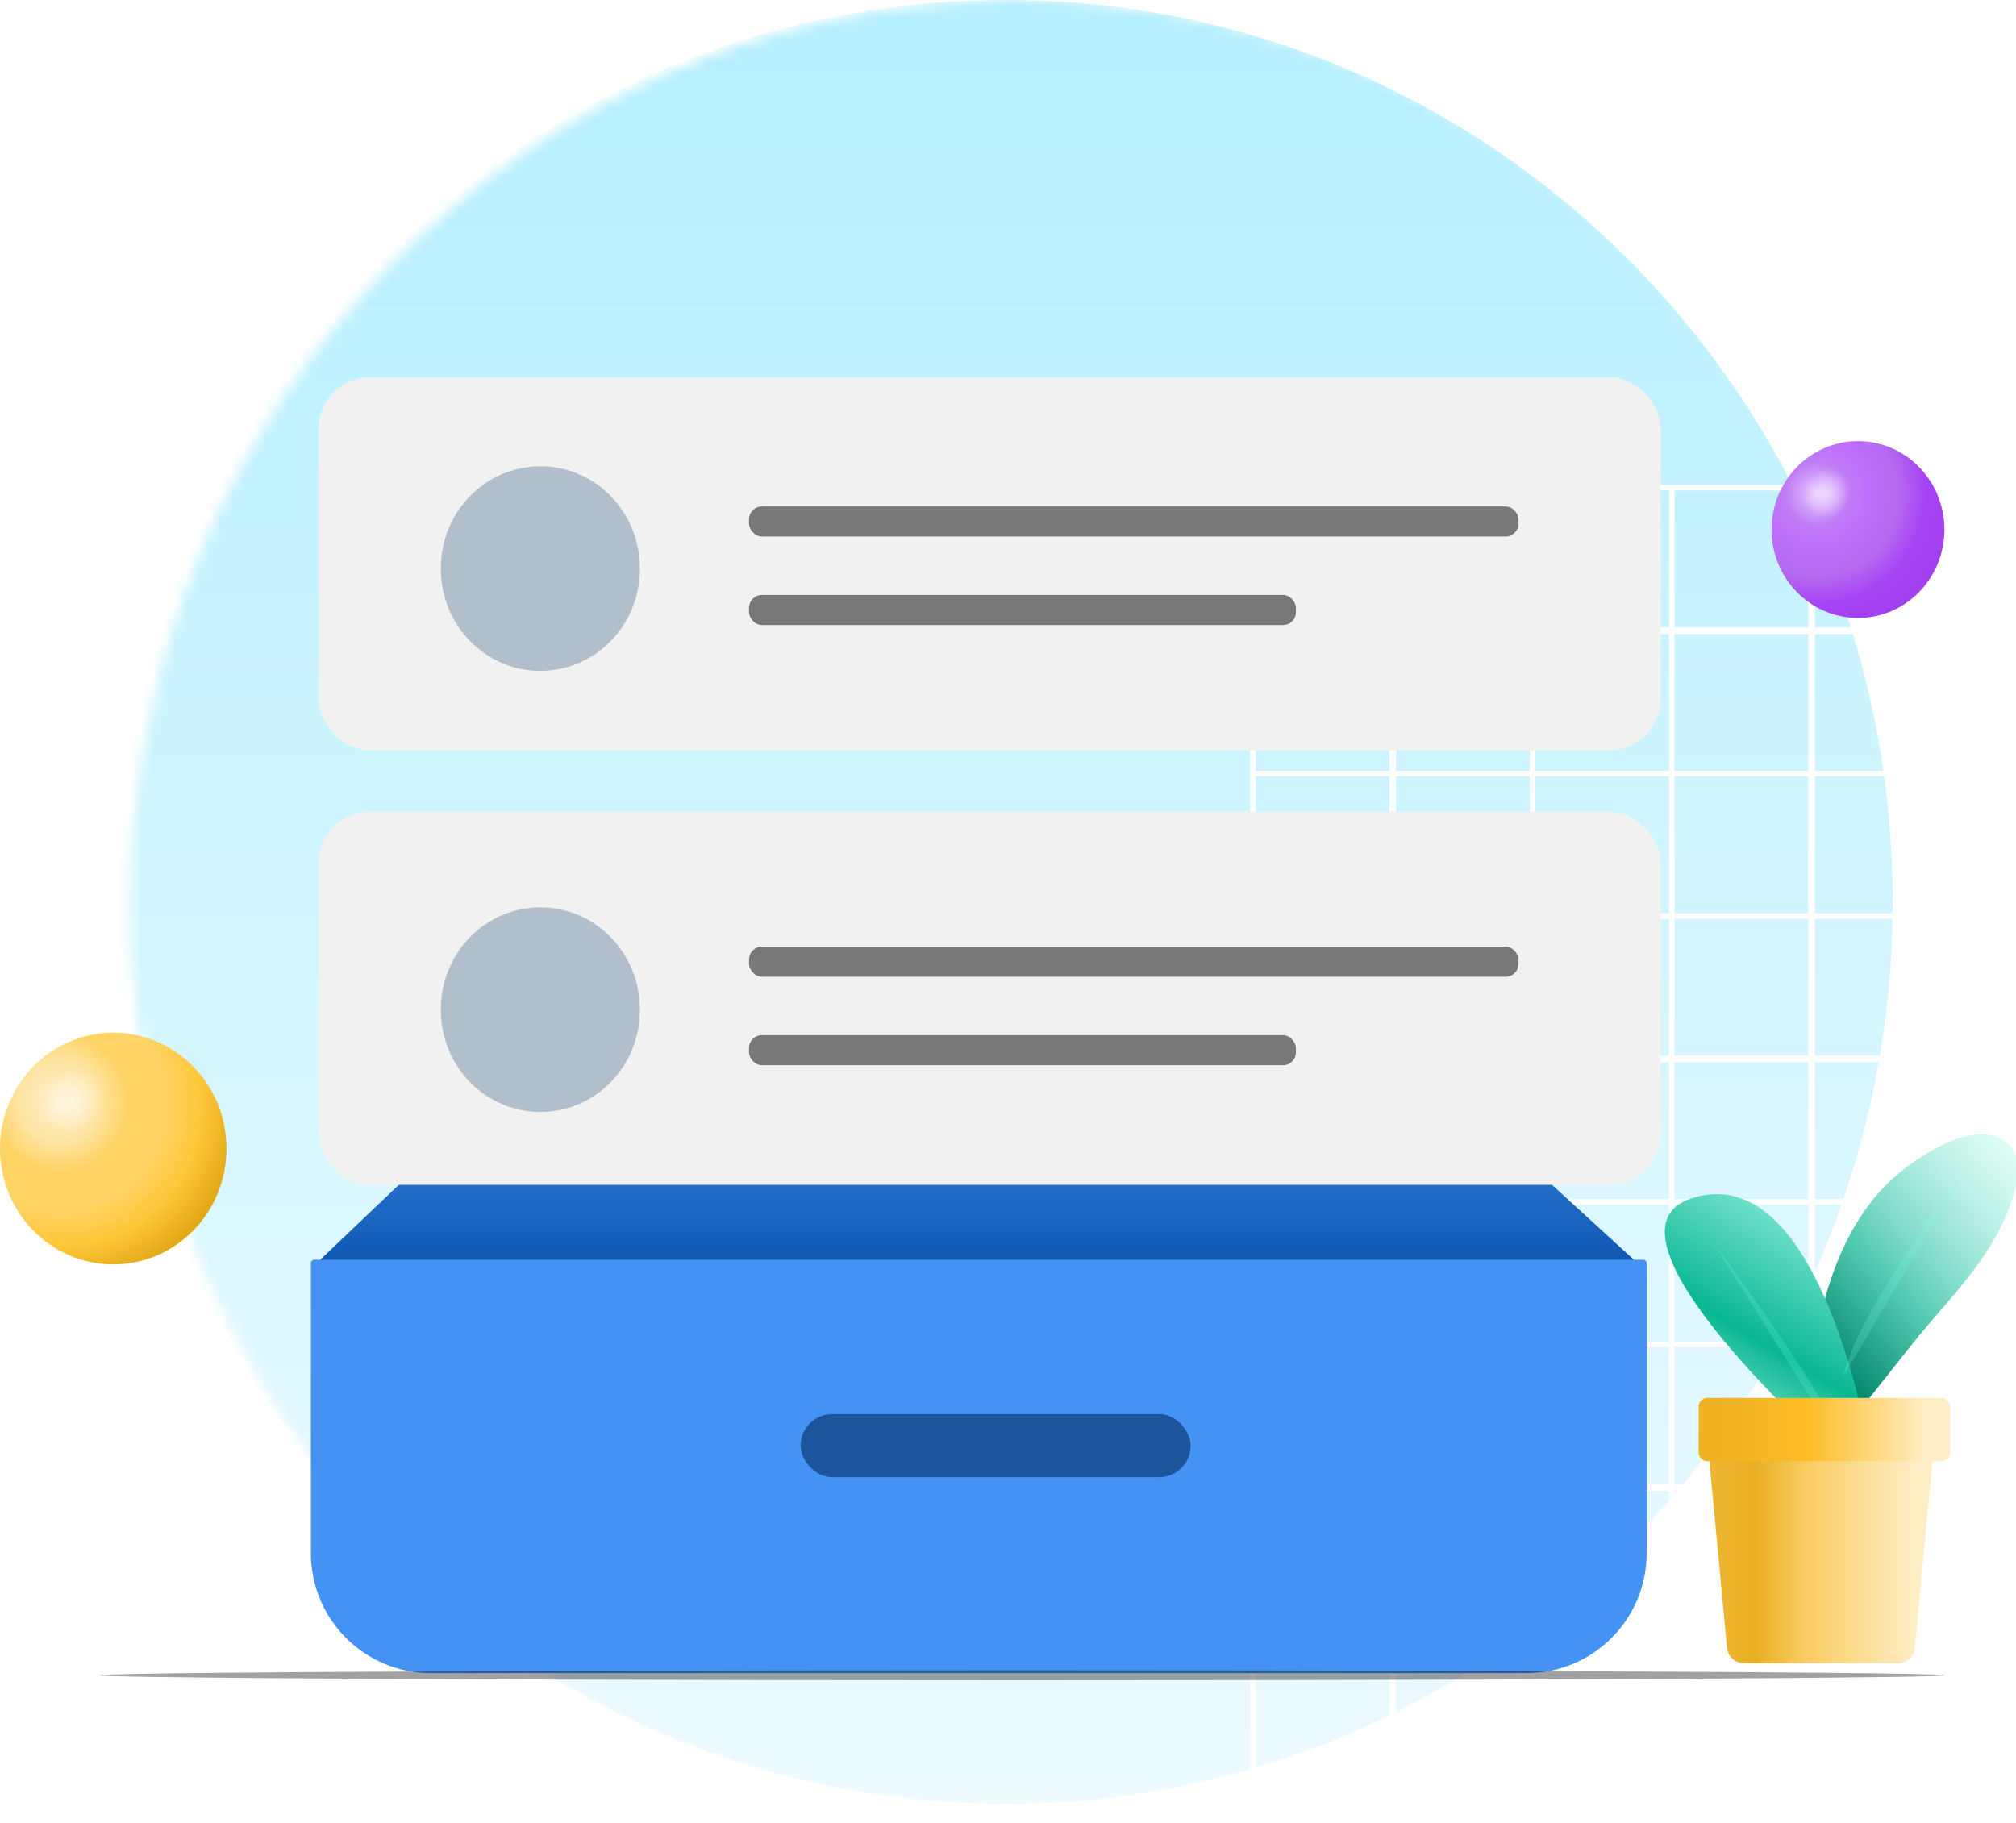 <svg xmlns="http://www.w3.org/2000/svg" width="178" height="161" fill="none" viewBox="0 0 178 161"><mask id="fs-lk5cvm5coa" style="mask-type:alpha" width="158" height="161" x="11" y="0" maskUnits="userSpaceOnUse"><path fill="url(#paint0_linear)" d="M89.804 160.223c43.25 0 78.31-35.867 78.31-80.111C168.114 35.867 133.054 0 89.804 0c-43.249 0-78.31 35.867-78.31 80.112 0 44.244 35.061 80.111 78.31 80.111z"/></mask><g mask="url(#fs-lk5cvm5coa)"><path fill="url(#paint1_linear)" d="M88.814 159.287c43.243 0 78.299-35.657 78.299-79.643C167.113 35.658 132.057 0 88.813 0c-43.243 0-78.3 35.658-78.3 79.644 0 43.986 35.057 79.643 78.3 79.643z"/><path fill="#fff" d="M113.599 42.813a3.214 3.214 0 00-3.214 3.214v199.105h197.768V42.813H113.599zM307.572 55.39h-11.81V43.308h11.81V55.39zm-98.061 75.659v-12.082h11.81v12.082h-11.81zm11.81.594v12.082h-11.81v-12.082h11.81zm-12.294-.594h-11.81v-12.082h11.81v12.082zm0 .594v12.082h-11.81v-12.082h11.81zm-12.391 12.082h-11.81v-12.082h11.81v12.082zm0 .495v12.082h-11.81V144.22h11.81zm.581 0h11.81v12.082h-11.81V144.22zm11.81 12.577v12.081h-11.81v-12.081h11.81zm.484 0h11.81v12.081h-11.81v-12.081zm0-.495V144.22h11.81v12.082h-11.81zm12.294-12.082h11.81v12.082h-11.81V144.22zm0-.495v-12.082h11.81v12.082h-11.81zm0-12.676v-12.082h11.81v12.082h-11.81zm0-12.577v-12.081h11.81v12.081h-11.81zm-.484 0h-11.81v-12.081h11.81v12.081zm-12.294 0h-11.81v-12.081h11.81v12.081zm-12.391 0h-11.81v-12.081h11.81v12.081zm0 .495v12.082h-11.81v-12.082h11.81zm-12.294 12.082h-11.81v-12.082h11.81v12.082zm0 .594v12.082h-11.81v-12.082h11.81zm0 12.577v12.082h-11.81V144.22h11.81zm0 12.577v12.081h-11.81v-12.081h11.81zm.484 0h11.81v12.081h-11.81v-12.081zm11.81 12.676v12.081h-11.81v-12.081h11.81zm.581 0h11.81v12.081h-11.81v-12.081zm12.294 0h11.81v12.081h-11.81v-12.081zm12.294 0h11.81v12.081h-11.81v-12.081zm0-.595v-12.081h11.81v12.081h-11.81zm12.391-12.081h11.809v12.081h-11.809v-12.081zm0-.495V144.22h11.809v12.082h-11.809zm0-12.577v-12.082h11.809v12.082h-11.809zm0-12.676v-12.082h11.809v12.082h-11.809zm0-12.577v-12.081h11.809v12.081h-11.809zm0-12.577V93.814h11.809v12.081h-11.809zm-.581 0h-11.81V93.814h11.81v12.081zm-12.294 0h-11.81V93.814h11.81v12.081zm-12.294 0h-11.81V93.814h11.81v12.081zm-12.391 0h-11.81V93.814h11.81v12.081zm-12.294 0h-11.81V93.814h11.81v12.081zm0 .496v12.081h-11.81v-12.081h11.81zm-12.294 12.081h-11.809v-12.081h11.809v12.081zm0 .495v12.082h-11.809v-12.082h11.809zm0 12.676v12.082h-11.809v-12.082h11.809zm0 12.577v12.082h-11.809V144.22h11.809zm0 12.577v12.081h-11.809v-12.081h11.809zm0 12.676v12.081h-11.809v-12.081h11.809zm.484 0h11.81v12.081h-11.81v-12.081zm11.81 12.576v12.082h-11.81v-12.082h11.81zm.484 0h11.81v12.082h-11.81v-12.082zm12.391 0h11.81v12.082h-11.81v-12.082zm12.294 0h11.81v12.082h-11.81v-12.082zm12.294 0h11.81v12.082h-11.81v-12.082zm12.391 0h11.809v12.082h-11.809v-12.082zm0-.495v-12.081h11.809v12.081h-11.809zm12.294-12.081h11.809v12.081H246.49v-12.081zm0-.595v-12.081h11.809v12.081H246.49zm0-12.576V144.22h11.809v12.082H246.49zm0-12.577v-12.082h11.809v12.082H246.49zm0-12.676v-12.082h11.809v12.082H246.49zm0-12.577v-12.081h11.809v12.081H246.49zm0-12.577V93.814h11.809v12.081H246.49zm0-12.675V81.137h11.809v12.081H246.49zm-.485 0h-11.809V81.137h11.809v12.081zm-12.39 0h-11.81V81.137h11.81v12.081zm-12.294 0h-11.81V81.137h11.81v12.081zm-12.294 0h-11.81V81.137h11.81v12.081zm-12.391 0h-11.81V81.137h11.81v12.081zm-12.294 0h-11.81V81.137h11.81v12.081zm-12.294 0h-11.809V81.137h11.809v12.081zm0 .594v12.081h-11.809V93.814h11.809zm-12.39 12.081h-11.81V93.814h11.81v12.081zm0 .496v12.081h-11.81v-12.081h11.81zm0 12.576v12.082h-11.81v-12.082h11.81zm0 12.676v12.082h-11.81v-12.082h11.81zm0 12.577v12.082h-11.81V144.22h11.81zm0 12.577v12.081h-11.81v-12.081h11.81zm0 12.676v12.081h-11.81v-12.081h11.81zm0 12.576v12.082h-11.81v-12.082h11.81zm.581 0h11.809v12.082h-11.809v-12.082zm11.809 12.577v12.082h-11.809v-12.082h11.809zm.484 0h11.81v12.082h-11.81v-12.082zm12.294 0h11.81v12.082h-11.81v-12.082zm12.391 0h11.81v12.082h-11.81v-12.082zm12.294 0h11.81v12.082h-11.81v-12.082zm12.294 0h11.81v12.082h-11.81v-12.082zm12.391 0h11.809v12.082h-11.809v-12.082zm12.294 0h11.809v12.082H246.49v-12.082zm0-.495v-12.082h11.809v12.082H246.49zm12.293-12.082h11.81v12.082h-11.81v-12.082zm0-.495v-12.081h11.81v12.081h-11.81zm0-12.676v-12.081h11.81v12.081h-11.81zm0-12.576V144.22h11.81v12.082h-11.81zm0-12.577v-12.082h11.81v12.082h-11.81zm0-12.676v-12.082h11.81v12.082h-11.81zm0-12.577v-12.081h11.81v12.081h-11.81zm0-12.577V93.814h11.81v12.081h-11.81zm0-12.675V81.137h11.81v12.081h-11.81zm0-12.577V68.56h11.81v12.082h-11.81zm-.484 0H246.49V68.56h11.809v12.082zm-12.294 0h-11.809V68.56h11.809v12.082zm-12.39 0h-11.81V68.56h11.81v12.082zm-12.294 0h-11.81V68.56h11.81v12.082zm-12.294 0h-11.81V68.56h11.81v12.082zm-12.391 0h-11.81V68.56h11.81v12.082zm-12.294 0h-11.81V68.56h11.81v12.082zm-12.294 0h-11.809V68.56h11.809v12.082zm-12.39 0h-11.81V68.56h11.81v12.082zm0 .495v12.081h-11.81V81.138h11.81zm-12.294 12.081h-11.81V81.138h11.81v12.081zm0 .595v12.081h-11.81V93.814h11.81zm0 12.577v12.081h-11.81v-12.081h11.81zm0 12.576v12.082h-11.81v-12.082h11.81zm0 12.676v12.082h-11.81v-12.082h11.81zm0 12.577v12.082h-11.81V144.22h11.81zm0 12.577v12.081h-11.81v-12.081h11.81zm0 12.676v12.081h-11.81v-12.081h11.81zm0 12.576v12.082h-11.81v-12.082h11.81zm0 12.577v12.082h-11.81v-12.082h11.81zm.484 0h11.81v12.082h-11.81v-12.082zm11.81 12.676v12.082h-11.81v-12.082h11.81zm.581 0h11.809v12.082h-11.809v-12.082zm12.293 0h11.81v12.082h-11.81v-12.082zm12.294 0h11.81v12.082h-11.81v-12.082zm12.391 0h11.81v12.082h-11.81v-12.082zm12.294 0h11.81v12.082h-11.81v-12.082zm12.294 0h11.81v12.082h-11.81v-12.082zm12.391 0h11.809v12.082h-11.809v-12.082zm12.294 0h11.809v12.082H246.49v-12.082zm12.293 0h11.81v12.082h-11.81v-12.082zm0-.594v-12.082h11.81v12.082h-11.81zm12.391-12.082h11.81v12.082h-11.81v-12.082zm0-.495v-12.082h11.81v12.082h-11.81zm0-12.577v-12.081h11.81v12.081h-11.81zm0-12.676v-12.081h11.81v12.081h-11.81zm0-12.576V144.22h11.81v12.082h-11.81zm0-12.577v-12.082h11.81v12.082h-11.81zm0-12.676v-12.082h11.81v12.082h-11.81zm0-12.577v-12.081h11.81v12.081h-11.81zm0-12.577V93.814h11.81v12.081h-11.81zm0-12.675V81.137h11.81v12.081h-11.81zm0-12.577V68.56h11.81v12.082h-11.81zm0-12.577V55.984h11.81v12.082h-11.81zm-.581 0h-11.81V55.984h11.81v12.082zm-12.294 0H246.49V55.984h11.809v12.082zm-12.294 0h-11.809V55.984h11.809v12.082zm-12.39 0h-11.81V55.984h11.81v12.082zm-12.294 0h-11.81V55.984h11.81v12.082zm-12.294 0h-11.81V55.984h11.81v12.082zm-12.391 0h-11.81V55.984h11.81v12.082zm-12.294 0h-11.81V55.984h11.81v12.082zm-12.294 0h-11.809V55.984h11.809v12.082zm-12.39 0h-11.81V55.984h11.81v12.082zm-12.294 0h-11.81V55.984h11.81v12.082zm0 .495v12.082h-11.81V68.56h11.81zM135.07 80.643h-11.81V68.56h11.81v12.082zm0 .495v12.081h-11.81V81.138h11.81zm0 12.676v12.081h-11.81V93.814h11.81zm0 12.577v12.081h-11.81v-12.081h11.81zm0 12.576v12.082h-11.81v-12.082h11.81zm0 12.676v12.082h-11.81v-12.082h11.81zm0 12.577v12.082h-11.81V144.22h11.81zm0 12.577v12.081h-11.81v-12.081h11.81zm0 12.676v12.081h-11.81v-12.081h11.81zm0 12.576v12.082h-11.81v-12.082h11.81zm0 12.577v12.082h-11.81v-12.082h11.81zm0 12.676v12.082h-11.81v-12.082h11.81zm.484 0h11.81v12.082h-11.81v-12.082zm11.81 12.577v12.082h-11.81v-12.082h11.81zm.484 0h11.81v12.082h-11.81v-12.082zm12.391 0h11.809v12.082h-11.809v-12.082zm12.293 0h11.81v12.082h-11.81v-12.082zm12.294 0h11.81v12.082h-11.81v-12.082zm12.391 0h11.81v12.082h-11.81v-12.082zm12.294 0h11.81v12.082h-11.81v-12.082zm12.294 0h11.81v12.082h-11.81v-12.082zm12.391 0h11.809v12.082h-11.809v-12.082zm12.294 0h11.809v12.082H246.49v-12.082zm12.293 0h11.81v12.082h-11.81v-12.082zm12.391 0h11.81v12.082h-11.81v-12.082zm0-.495v-12.082h11.81v12.082h-11.81zm12.294-12.082h11.81v12.082h-11.81v-12.082zm0-.594v-12.082h11.81v12.082h-11.81zm0-12.577v-12.082h11.81v12.082h-11.81zm0-12.577v-12.081h11.81v12.081h-11.81zm0-12.676v-12.081h11.81v12.081h-11.81zm0-12.576V144.22h11.81v12.082h-11.81zm0-12.577v-12.082h11.81v12.082h-11.81zm0-12.676v-12.082h11.81v12.082h-11.81zm0-12.577v-12.081h11.81v12.081h-11.81zm0-12.577V93.814h11.81v12.081h-11.81zm0-12.675V81.137h11.81v12.081h-11.81zm0-12.577V68.56h11.81v12.082h-11.81zm0-12.577V55.984h11.81v12.082h-11.81zm0-12.676V43.308h11.81V55.39h-11.81zm-.484 0h-11.81V43.308h11.81V55.39zm-12.391 0h-11.81V43.308h11.81V55.39zm-12.294 0H246.49V43.308h11.809V55.39zm-12.294 0h-11.809V43.308h11.809V55.39zm-12.39 0h-11.81V43.308h11.81V55.39zm-12.294 0h-11.81V43.308h11.81V55.39zm-12.294 0h-11.81V43.308h11.81V55.39zm-12.391 0h-11.81V43.308h11.81V55.39zm-12.294 0h-11.81V43.308h11.81V55.39zm-12.294 0h-11.809V43.308h11.809V55.39zm-12.39 0h-11.81V43.308h11.81V55.39zm-12.294 0h-11.81V43.308h11.81V55.39zm-12.294 0h-11.81V43.308h11.81V55.39zm0 .594v12.082h-11.81V55.984h11.81zm-12.391 12.082h-11.81V55.984h11.81v12.082zm0 .495v12.082h-11.81V68.56h11.81zm0 12.577v12.081h-11.81V81.138h11.81zm0 12.676v12.081h-11.81V93.814h11.81zm0 12.577v12.081h-11.81v-12.081h11.81zm0 12.576v12.082h-11.81v-12.082h11.81zm0 12.676v12.082h-11.81v-12.082h11.81zm0 12.577v12.082h-11.81V144.22h11.81zm0 12.577v12.081h-11.81v-12.081h11.81zm0 12.676v12.081h-11.81v-12.081h11.81zm0 12.576v12.082h-11.81v-12.082h11.81zm0 12.577v12.082h-11.81v-12.082h11.81zm0 12.676v12.082h-11.81v-12.082h11.81zm0 12.577v12.082h-11.81v-12.082h11.81zm.581 0h11.81v12.082h-11.81v-12.082zm11.81 12.577v12.081h-11.81v-12.081h11.81zm.484 0h11.81v12.081h-11.81v-12.081zm12.294 0h11.81v12.081h-11.81v-12.081zm12.391 0h11.809v12.081h-11.809v-12.081zm12.293 0h11.81v12.081h-11.81v-12.081zm12.294 0h11.81v12.081h-11.81v-12.081zm12.391 0h11.81v12.081h-11.81v-12.081zm12.294 0h11.81v12.081h-11.81v-12.081zm12.294 0h11.81v12.081h-11.81v-12.081zm12.391 0h11.809v12.081h-11.809v-12.081zm12.294 0h11.809v12.081H246.49v-12.081zm12.293 0h11.81v12.081h-11.81v-12.081zm12.391 0h11.81v12.081h-11.81v-12.081zm12.294 0h11.81v12.081h-11.81v-12.081zm0-.495v-12.082h11.81v12.082h-11.81zm12.294-12.082h11.81v12.082h-11.81v-12.082zm0-.495v-12.082h11.81v12.082h-11.81zm0-12.676v-12.082h11.81v12.082h-11.81zm0-12.577v-12.082h11.81v12.082h-11.81zm0-12.577v-12.081h11.81v12.081h-11.81zm0-12.676v-12.081h11.81v12.081h-11.81zm0-12.576V144.22h11.81v12.082h-11.81zm0-12.577v-12.082h11.81v12.082h-11.81zm0-12.676v-12.082h11.81v12.082h-11.81zm0-12.577v-12.081h11.81v12.081h-11.81zm0-12.577V93.814h11.81v12.081h-11.81zm0-12.675V81.137h11.81v12.081h-11.81zm0-12.577V68.56h11.81v12.082h-11.81zm0-12.577V55.984h11.81v12.082h-11.81zM122.679 43.308V55.39h-11.81v-8.868a3.214 3.214 0 013.214-3.214h8.596zm-11.81 189.148h11.81v12.081h-11.81v-12.081zm184.893 12.081v-12.081h11.81v12.081h-11.81z"/></g><path fill="url(#paint2_radial)" d="M9.998 111.652c5.522 0 9.998-4.579 9.998-10.228S15.52 91.196 9.998 91.196C4.476 91.196 0 95.776 0 101.424c0 5.649 4.476 10.228 9.998 10.228z"/><path fill="url(#paint3_radial)" d="M4.215 100.925c-1.812-1.14-2.265-3.742-1.01-5.774 1.219-2.031 3.692-2.78 5.504-1.639 1.811 1.14 2.264 3.742 1.01 5.773-1.254 2.067-3.728 2.78-5.504 1.64z" opacity=".5"/><path fill="url(#paint4_radial)" d="M164.049 54.568c4.215 0 7.631-3.495 7.631-7.807 0-4.311-3.416-7.806-7.631-7.806-4.214 0-7.631 3.495-7.631 7.806 0 4.312 3.417 7.807 7.631 7.807z"/><path fill="url(#paint5_radial)" d="M159.635 46.381c-1.383-.87-1.729-2.856-.771-4.407.93-1.55 2.818-2.121 4.201-1.25 1.382.87 1.728 2.855.771 4.406-.957 1.577-2.845 2.121-4.201 1.251z" opacity=".5"/><g filter="url(#filter0_diii)"><path fill="url(#paint6_linear)" d="M126.267 93.398l19.305 17.674-54.103 18.393-63.34-18.393 18.508-17.65c.318-.303.74-.472 1.178-.472h77.3c.427 0 .838.16 1.152.448z"/></g><g filter="url(#filter1_iii)"><path fill="#4392F4" d="M27.948 111.298c0-.168.136-.305.305-.305H145.58c.169 0 .305.137.305.305v25.613c0 5.847-4.739 10.586-10.586 10.586H38.534c-5.847 0-10.586-4.739-10.586-10.586v-25.613z"/></g><g filter="url(#filter2_dii)"><rect width="34.441" height="5.573" x="70.689" y="124.02" fill="#1D559B" rx="2.786"/></g><g filter="url(#filter3_ii)"><rect width="118.492" height="32.961" x="28.13" y="33.013" fill="#F2F1F1" rx="4.55"/></g><g filter="url(#filter4_ii)"><rect width="118.492" height="32.961" x="28.13" y="71.384" fill="#F2F1F1" rx="4.55"/></g><g filter="url(#filter5_dii)"><rect width="67.943" height="2.654" x="66.19" y="44.099" fill="#787878" rx="1.138"/></g><g filter="url(#filter6_dii)"><rect width="48.289" height="2.654" x="66.19" y="51.914" fill="#787878" rx="1.138"/></g><g filter="url(#filter7_dii)"><rect width="67.943" height="2.654" x="66.19" y="82.971" fill="#787878" rx="1.138"/></g><g filter="url(#filter8_dii)"><rect width="48.289" height="2.654" x="66.19" y="90.786" fill="#787878" rx="1.138"/></g><path fill="#B1BFCD" d="M47.71 41.175h-.002c-4.851 0-8.784 4.023-8.784 8.986v.097c0 4.964 3.933 8.987 8.784 8.987h.002c4.851 0 8.784-4.023 8.784-8.986v-.098c0-4.963-3.933-8.986-8.784-8.986zM47.71 80.125h-.002c-4.851 0-8.784 4.023-8.784 8.986v.097c0 4.963 3.933 8.987 8.784 8.987h.002c4.851 0 8.784-4.023 8.784-8.987v-.097c0-4.963-3.933-8.986-8.784-8.986z"/><g filter="url(#filter9_i)"><path fill="url(#paint7_linear)" d="M158.911 126.198c-.033-.008-.063-.014-.09-.033-.806-.578 1.444-10.702 1.656-11.452 1.07-3.781 2.842-7.46 5.693-10.159 2.018-1.91 7.407-5.648 10.205-3.451 2.356 1.854.148 6.51-.938 8.457-1.948 3.462-4.819 6.266-7.271 9.336-1.462 1.836-2.931 3.708-4.394 5.544-.106.141-1.018 1.466-1.575 2.13-.242.288-.593.326-.959.232l-2.327-.604z"/></g><g filter="url(#filter10_i)"><path fill="url(#paint8_linear)" d="M162.143 129.234c1.195.263 2.26-.745 2.016-1.946-1.36-6.699-5.911-24.389-15.581-21.177-8.76 2.942 10.051 20.264 12.794 22.733.222.199.481.326.771.39z"/></g><path fill="#77FFE4" fill-opacity=".2" d="M151.204 109.618s11.277 15.057 11.406 18.243zM173.041 104.073s-9.267 12.093-10.274 17.461z"/><path fill="url(#paint9_linear)" d="M150.581 125.328a1.51 1.51 0 011.503-1.653h17.386c.89 0 1.587.766 1.504 1.653l-1.902 20.175a1.51 1.51 0 01-1.503 1.369h-13.583a1.51 1.51 0 01-1.504-1.369l-1.901-20.175z"/><g filter="url(#filter11_i)"><rect width="22.2" height="5.591" x="149.679" y="123.675" fill="url(#paint10_linear)" rx=".755"/></g><g filter="url(#filter12_f)"><ellipse cx="90.252" cy="147.939" fill="#000" fill-opacity=".37" rx="81.448" ry=".442"/></g><defs><filter id="filter0_diii" width="119.717" height="38.79" x="26.992" y="92.382" color-interpolation-filters="sRGB" filterUnits="userSpaceOnUse"><feFlood flood-opacity="0" result="BackgroundImageFix"/><feColorMatrix in="SourceAlpha" result="hardAlpha" values="0 0 0 0 0 0 0 0 0 0 0 0 0 0 0 0 0 0 127 0"/><feOffset dy=".569"/><feGaussianBlur stdDeviation=".569"/><feColorMatrix values="0 0 0 0 0 0 0 0 0 0 0 0 0 0 0 0 0 0 0.25 0"/><feBlend in2="BackgroundImageFix" result="effect1_dropShadow"/><feBlend in="SourceGraphic" in2="effect1_dropShadow" result="shape"/><feColorMatrix in="SourceAlpha" result="hardAlpha" values="0 0 0 0 0 0 0 0 0 0 0 0 0 0 0 0 0 0 127 0"/><feOffset dy="-.341"/><feGaussianBlur stdDeviation=".341"/><feComposite in2="hardAlpha" k2="-1" k3="1" operator="arithmetic"/><feColorMatrix values="0 0 0 0 0.089 0 0 0 0 0.328 0 0 0 0 0.629 0 0 0 1 0"/><feBlend in2="shape" result="effect2_innerShadow"/><feColorMatrix in="SourceAlpha" result="hardAlpha" values="0 0 0 0 0 0 0 0 0 0 0 0 0 0 0 0 0 0 127 0"/><feOffset dy=".626"/><feGaussianBlur stdDeviation=".313"/><feComposite in2="hardAlpha" k2="-1" k3="1" operator="arithmetic"/><feColorMatrix values="0 0 0 0 0.642 0 0 0 0 0.85 0 0 0 0 1 0 0 0 1 0"/><feBlend in2="effect2_innerShadow" result="effect3_innerShadow"/><feColorMatrix in="SourceAlpha" result="hardAlpha" values="0 0 0 0 0 0 0 0 0 0 0 0 0 0 0 0 0 0 127 0"/><feOffset dx="-.569"/><feGaussianBlur stdDeviation=".284"/><feComposite in2="hardAlpha" k2="-1" k3="1" operator="arithmetic"/><feColorMatrix values="0 0 0 0 0.242 0 0 0 0 0.681 0 0 0 0 1 0 0 0 1 0"/><feBlend in2="effect3_innerShadow" result="effect4_innerShadow"/></filter><filter id="filter1_iii" width="118.435" height="37.348" x="27.451" y="110.695" color-interpolation-filters="sRGB" filterUnits="userSpaceOnUse"><feFlood flood-opacity="0" result="BackgroundImageFix"/><feBlend in="SourceGraphic" in2="BackgroundImageFix" result="shape"/><feColorMatrix in="SourceAlpha" result="hardAlpha" values="0 0 0 0 0 0 0 0 0 0 0 0 0 0 0 0 0 0 127 0"/><feOffset dy="-.298"/><feGaussianBlur stdDeviation=".298"/><feComposite in2="hardAlpha" k2="-1" k3="1" operator="arithmetic"/><feColorMatrix values="0 0 0 0 0.089 0 0 0 0 0.328 0 0 0 0 0.629 0 0 0 1 0"/><feBlend in2="shape" result="effect1_innerShadow"/><feColorMatrix in="SourceAlpha" result="hardAlpha" values="0 0 0 0 0 0 0 0 0 0 0 0 0 0 0 0 0 0 127 0"/><feOffset dy=".546"/><feGaussianBlur stdDeviation=".273"/><feComposite in2="hardAlpha" k2="-1" k3="1" operator="arithmetic"/><feColorMatrix values="0 0 0 0 0.642 0 0 0 0 0.85 0 0 0 0 1 0 0 0 1 0"/><feBlend in2="effect1_innerShadow" result="effect2_innerShadow"/><feColorMatrix in="SourceAlpha" result="hardAlpha" values="0 0 0 0 0 0 0 0 0 0 0 0 0 0 0 0 0 0 127 0"/><feOffset dx="-.497"/><feGaussianBlur stdDeviation=".248"/><feComposite in2="hardAlpha" k2="-1" k3="1" operator="arithmetic"/><feColorMatrix values="0 0 0 0 0 0 0 0 0 0 0 0 0 0 0 0 0 0 0.25 0"/><feBlend in2="effect2_innerShadow" result="effect3_innerShadow"/></filter><filter id="filter2_dii" width="36.716" height="7.848" x="69.551" y="123.451" color-interpolation-filters="sRGB" filterUnits="userSpaceOnUse"><feFlood flood-opacity="0" result="BackgroundImageFix"/><feColorMatrix in="SourceAlpha" result="hardAlpha" values="0 0 0 0 0 0 0 0 0 0 0 0 0 0 0 0 0 0 127 0"/><feOffset dy=".569"/><feGaussianBlur stdDeviation=".569"/><feColorMatrix values="0 0 0 0 0 0 0 0 0 0 0 0 0 0 0 0 0 0 0.25 0"/><feBlend in2="BackgroundImageFix" result="effect1_dropShadow"/><feBlend in="SourceGraphic" in2="effect1_dropShadow" result="shape"/><feColorMatrix in="SourceAlpha" result="hardAlpha" values="0 0 0 0 0 0 0 0 0 0 0 0 0 0 0 0 0 0 127 0"/><feOffset dy="-.341"/><feGaussianBlur stdDeviation=".341"/><feComposite in2="hardAlpha" k2="-1" k3="1" operator="arithmetic"/><feColorMatrix values="0 0 0 0 0.01 0 0 0 0 0.143 0 0 0 0 0.308 0 0 0 1 0"/><feBlend in2="shape" result="effect2_innerShadow"/><feColorMatrix in="SourceAlpha" result="hardAlpha" values="0 0 0 0 0 0 0 0 0 0 0 0 0 0 0 0 0 0 127 0"/><feOffset dy=".626"/><feGaussianBlur stdDeviation=".313"/><feComposite in2="hardAlpha" k2="-1" k3="1" operator="arithmetic"/><feColorMatrix values="0 0 0 0 0.325 0 0 0 0 0.676 0 0 0 0 1 0 0 0 1 0"/><feBlend in2="effect2_innerShadow" result="effect3_innerShadow"/></filter><filter id="filter3_ii" width="119.175" height="33.7" x="28.017" y="32.899" color-interpolation-filters="sRGB" filterUnits="userSpaceOnUse"><feFlood flood-opacity="0" result="BackgroundImageFix"/><feBlend in="SourceGraphic" in2="BackgroundImageFix" result="shape"/><feColorMatrix in="SourceAlpha" result="hardAlpha" values="0 0 0 0 0 0 0 0 0 0 0 0 0 0 0 0 0 0 127 0"/><feOffset dx=".569" dy=".626"/><feGaussianBlur stdDeviation=".341"/><feComposite in2="hardAlpha" k2="-1" k3="1" operator="arithmetic"/><feColorMatrix values="0 0 0 0 1 0 0 0 0 1 0 0 0 0 1 0 0 0 1 0"/><feBlend in2="shape" result="effect1_innerShadow"/><feColorMatrix in="SourceAlpha" result="hardAlpha" values="0 0 0 0 0 0 0 0 0 0 0 0 0 0 0 0 0 0 127 0"/><feOffset dx="-.569" dy="-.341"/><feGaussianBlur stdDeviation=".057"/><feComposite in2="hardAlpha" k2="-1" k3="1" operator="arithmetic"/><feColorMatrix values="0 0 0 0 0.833 0 0 0 0 0.833 0 0 0 0 0.833 0 0 0 1 0"/><feBlend in2="effect1_innerShadow" result="effect2_innerShadow"/></filter><filter id="filter4_ii" width="119.175" height="33.7" x="28.016" y="71.27" color-interpolation-filters="sRGB" filterUnits="userSpaceOnUse"><feFlood flood-opacity="0" result="BackgroundImageFix"/><feBlend in="SourceGraphic" in2="BackgroundImageFix" result="shape"/><feColorMatrix in="SourceAlpha" result="hardAlpha" values="0 0 0 0 0 0 0 0 0 0 0 0 0 0 0 0 0 0 127 0"/><feOffset dx=".569" dy=".626"/><feGaussianBlur stdDeviation=".341"/><feComposite in2="hardAlpha" k2="-1" k3="1" operator="arithmetic"/><feColorMatrix values="0 0 0 0 1 0 0 0 0 1 0 0 0 0 1 0 0 0 1 0"/><feBlend in2="shape" result="effect1_innerShadow"/><feColorMatrix in="SourceAlpha" result="hardAlpha" values="0 0 0 0 0 0 0 0 0 0 0 0 0 0 0 0 0 0 127 0"/><feOffset dx="-.569" dy="-.341"/><feGaussianBlur stdDeviation=".057"/><feComposite in2="hardAlpha" k2="-1" k3="1" operator="arithmetic"/><feColorMatrix values="0 0 0 0 0.833 0 0 0 0 0.833 0 0 0 0 0.833 0 0 0 1 0"/><feBlend in2="effect1_innerShadow" result="effect2_innerShadow"/></filter><filter id="filter5_dii" width="70.218" height="4.929" x="65.052" y="43.531" color-interpolation-filters="sRGB" filterUnits="userSpaceOnUse"><feFlood flood-opacity="0" result="BackgroundImageFix"/><feColorMatrix in="SourceAlpha" result="hardAlpha" values="0 0 0 0 0 0 0 0 0 0 0 0 0 0 0 0 0 0 127 0"/><feOffset dy=".569"/><feGaussianBlur stdDeviation=".569"/><feColorMatrix values="0 0 0 0 0 0 0 0 0 0 0 0 0 0 0 0 0 0 0.25 0"/><feBlend in2="BackgroundImageFix" result="effect1_dropShadow"/><feBlend in="SourceGraphic" in2="effect1_dropShadow" result="shape"/><feColorMatrix in="SourceAlpha" result="hardAlpha" values="0 0 0 0 0 0 0 0 0 0 0 0 0 0 0 0 0 0 127 0"/><feOffset dy=".284"/><feGaussianBlur stdDeviation=".085"/><feComposite in2="hardAlpha" k2="-1" k3="1" operator="arithmetic"/><feColorMatrix values="0 0 0 0 0.787 0 0 0 0 0.787 0 0 0 0 0.787 0 0 0 1 0"/><feBlend in2="shape" result="effect2_innerShadow"/><feColorMatrix in="SourceAlpha" result="hardAlpha" values="0 0 0 0 0 0 0 0 0 0 0 0 0 0 0 0 0 0 127 0"/><feOffset dx="-.057" dy="-.228"/><feGaussianBlur stdDeviation=".057"/><feComposite in2="hardAlpha" k2="-1" k3="1" operator="arithmetic"/><feColorMatrix values="0 0 0 0 0.325 0 0 0 0 0.325 0 0 0 0 0.325 0 0 0 1 0"/><feBlend in2="effect2_innerShadow" result="effect3_innerShadow"/></filter><filter id="filter6_dii" width="50.565" height="4.929" x="65.052" y="51.346" color-interpolation-filters="sRGB" filterUnits="userSpaceOnUse"><feFlood flood-opacity="0" result="BackgroundImageFix"/><feColorMatrix in="SourceAlpha" result="hardAlpha" values="0 0 0 0 0 0 0 0 0 0 0 0 0 0 0 0 0 0 127 0"/><feOffset dy=".569"/><feGaussianBlur stdDeviation=".569"/><feColorMatrix values="0 0 0 0 0 0 0 0 0 0 0 0 0 0 0 0 0 0 0.25 0"/><feBlend in2="BackgroundImageFix" result="effect1_dropShadow"/><feBlend in="SourceGraphic" in2="effect1_dropShadow" result="shape"/><feColorMatrix in="SourceAlpha" result="hardAlpha" values="0 0 0 0 0 0 0 0 0 0 0 0 0 0 0 0 0 0 127 0"/><feOffset dy=".284"/><feGaussianBlur stdDeviation=".085"/><feComposite in2="hardAlpha" k2="-1" k3="1" operator="arithmetic"/><feColorMatrix values="0 0 0 0 0.787 0 0 0 0 0.787 0 0 0 0 0.787 0 0 0 1 0"/><feBlend in2="shape" result="effect2_innerShadow"/><feColorMatrix in="SourceAlpha" result="hardAlpha" values="0 0 0 0 0 0 0 0 0 0 0 0 0 0 0 0 0 0 127 0"/><feOffset dx="-.057" dy="-.228"/><feGaussianBlur stdDeviation=".057"/><feComposite in2="hardAlpha" k2="-1" k3="1" operator="arithmetic"/><feColorMatrix values="0 0 0 0 0.325 0 0 0 0 0.325 0 0 0 0 0.325 0 0 0 1 0"/><feBlend in2="effect2_innerShadow" result="effect3_innerShadow"/></filter><filter id="filter7_dii" width="69.081" height="3.905" x="65.621" y="82.857" color-interpolation-filters="sRGB" filterUnits="userSpaceOnUse"><feFlood flood-opacity="0" result="BackgroundImageFix"/><feColorMatrix in="SourceAlpha" result="hardAlpha" values="0 0 0 0 0 0 0 0 0 0 0 0 0 0 0 0 0 0 127 0"/><feOffset dy=".569"/><feGaussianBlur stdDeviation=".284"/><feColorMatrix values="0 0 0 0 0 0 0 0 0 0 0 0 0 0 0 0 0 0 0.25 0"/><feBlend in2="BackgroundImageFix" result="effect1_dropShadow"/><feBlend in="SourceGraphic" in2="effect1_dropShadow" result="shape"/><feColorMatrix in="SourceAlpha" result="hardAlpha" values="0 0 0 0 0 0 0 0 0 0 0 0 0 0 0 0 0 0 127 0"/><feOffset dy=".284"/><feGaussianBlur stdDeviation=".085"/><feComposite in2="hardAlpha" k2="-1" k3="1" operator="arithmetic"/><feColorMatrix values="0 0 0 0 0.787 0 0 0 0 0.787 0 0 0 0 0.787 0 0 0 1 0"/><feBlend in2="shape" result="effect2_innerShadow"/><feColorMatrix in="SourceAlpha" result="hardAlpha" values="0 0 0 0 0 0 0 0 0 0 0 0 0 0 0 0 0 0 127 0"/><feOffset dx="-.057" dy="-.228"/><feGaussianBlur stdDeviation=".057"/><feComposite in2="hardAlpha" k2="-1" k3="1" operator="arithmetic"/><feColorMatrix values="0 0 0 0 0.325 0 0 0 0 0.325 0 0 0 0 0.325 0 0 0 1 0"/><feBlend in2="effect2_innerShadow" result="effect3_innerShadow"/></filter><filter id="filter8_dii" width="49.427" height="3.905" x="65.621" y="90.672" color-interpolation-filters="sRGB" filterUnits="userSpaceOnUse"><feFlood flood-opacity="0" result="BackgroundImageFix"/><feColorMatrix in="SourceAlpha" result="hardAlpha" values="0 0 0 0 0 0 0 0 0 0 0 0 0 0 0 0 0 0 127 0"/><feOffset dy=".569"/><feGaussianBlur stdDeviation=".284"/><feColorMatrix values="0 0 0 0 0 0 0 0 0 0 0 0 0 0 0 0 0 0 0.25 0"/><feBlend in2="BackgroundImageFix" result="effect1_dropShadow"/><feBlend in="SourceGraphic" in2="effect1_dropShadow" result="shape"/><feColorMatrix in="SourceAlpha" result="hardAlpha" values="0 0 0 0 0 0 0 0 0 0 0 0 0 0 0 0 0 0 127 0"/><feOffset dy=".284"/><feGaussianBlur stdDeviation=".085"/><feComposite in2="hardAlpha" k2="-1" k3="1" operator="arithmetic"/><feColorMatrix values="0 0 0 0 0.787 0 0 0 0 0.787 0 0 0 0 0.787 0 0 0 1 0"/><feBlend in2="shape" result="effect2_innerShadow"/><feColorMatrix in="SourceAlpha" result="hardAlpha" values="0 0 0 0 0 0 0 0 0 0 0 0 0 0 0 0 0 0 127 0"/><feOffset dx="-.057" dy="-.228"/><feGaussianBlur stdDeviation=".057"/><feComposite in2="hardAlpha" k2="-1" k3="1" operator="arithmetic"/><feColorMatrix values="0 0 0 0 0.325 0 0 0 0 0.325 0 0 0 0 0.325 0 0 0 1 0"/><feBlend in2="effect2_innerShadow" result="effect3_innerShadow"/></filter><filter id="filter9_i" width="19.498" height="26.693" x="158.647" y="100.155" color-interpolation-filters="sRGB" filterUnits="userSpaceOnUse"><feFlood flood-opacity="0" result="BackgroundImageFix"/><feBlend in="SourceGraphic" in2="BackgroundImageFix" result="shape"/><feColorMatrix in="SourceAlpha" result="hardAlpha" values="0 0 0 0 0 0 0 0 0 0 0 0 0 0 0 0 0 0 127 0"/><feOffset dx=".724" dy="-.277"/><feGaussianBlur stdDeviation=".944"/><feComposite in2="hardAlpha" k2="-1" k3="1" operator="arithmetic"/><feColorMatrix values="0 0 0 0 0.113 0 0 0 0 0.617 0 0 0 0 0.586 0 0 0 1 0"/><feBlend in2="shape" result="effect1_innerShadow"/></filter><filter id="filter10_i" width="18.647" height="23.828" x="146.271" y="105.448" color-interpolation-filters="sRGB" filterUnits="userSpaceOnUse"><feFlood flood-opacity="0" result="BackgroundImageFix"/><feBlend in="SourceGraphic" in2="BackgroundImageFix" result="shape"/><feColorMatrix in="SourceAlpha" result="hardAlpha" values="0 0 0 0 0 0 0 0 0 0 0 0 0 0 0 0 0 0 127 0"/><feOffset dx=".724" dy="-.277"/><feGaussianBlur stdDeviation=".944"/><feComposite in2="hardAlpha" k2="-1" k3="1" operator="arithmetic"/><feColorMatrix values="0 0 0 0 0.1 0 0 0 0 0.683 0 0 0 0 0.556 0 0 0 1 0"/><feBlend in2="shape" result="effect1_innerShadow"/></filter><filter id="filter11_i" width="22.502" height="5.818" x="149.679" y="123.449" color-interpolation-filters="sRGB" filterUnits="userSpaceOnUse"><feFlood flood-opacity="0" result="BackgroundImageFix"/><feBlend in="SourceGraphic" in2="BackgroundImageFix" result="shape"/><feColorMatrix in="SourceAlpha" result="hardAlpha" values="0 0 0 0 0 0 0 0 0 0 0 0 0 0 0 0 0 0 127 0"/><feOffset dx=".302" dy="-.227"/><feGaussianBlur stdDeviation=".264"/><feComposite in2="hardAlpha" k2="-1" k3="1" operator="arithmetic"/><feColorMatrix values="0 0 0 0 0.833 0 0 0 0 0.604 0 0 0 0 0.056 0 0 0 1 0"/><feBlend in2="shape" result="effect1_innerShadow"/></filter><filter id="filter12_f" width="165.189" height="3.176" x="7.657" y="146.351" color-interpolation-filters="sRGB" filterUnits="userSpaceOnUse"><feFlood flood-opacity="0" result="BackgroundImageFix"/><feBlend in="SourceGraphic" in2="BackgroundImageFix" result="shape"/><feGaussianBlur result="effect1_foregroundBlur" stdDeviation=".573"/></filter><linearGradient id="paint0_linear" x1="89.804" x2="89.804" y1="0" y2="160.223" gradientUnits="userSpaceOnUse"><stop stop-color="#B5EFFF"/><stop offset="1" stop-color="#E7F8FE"/></linearGradient><linearGradient id="paint1_linear" x1="88.814" x2="88.814" y1="0" y2="159.287" gradientUnits="userSpaceOnUse"><stop stop-color="#B5EFFF"/><stop offset="1" stop-color="#EDFBFF"/></linearGradient><linearGradient id="paint6_linear" x1="86.851" x2="86.851" y1="92.95" y2="115.696" gradientUnits="userSpaceOnUse"><stop stop-color="#448EEB"/><stop offset="1" stop-color="#0048A2"/></linearGradient><linearGradient id="paint7_linear" x1="180.142" x2="158.81" y1="100.845" y2="119.572" gradientUnits="userSpaceOnUse"><stop stop-color="#BAFFF1" stop-opacity=".26"/><stop offset=".682" stop-color="#4DC7AE"/><stop offset=".969" stop-color="#06896F"/></linearGradient><linearGradient id="paint8_linear" x1="170.839" x2="157.691" y1="108.299" y2="129.944" gradientUnits="userSpaceOnUse"><stop stop-color="#B7FDEF"/><stop offset=".682" stop-color="#09B794"/><stop offset=".969" stop-color="#7EE0CC"/></linearGradient><linearGradient id="paint9_linear" x1="171.13" x2="151.902" y1="138.946" y2="138.946" gradientUnits="userSpaceOnUse"><stop offset=".099" stop-color="#FFEEC5"/><stop offset=".607" stop-color="#FACD63"/><stop offset=".839" stop-color="#EAAF23"/><stop offset=".984" stop-color="#EDB52F"/></linearGradient><linearGradient id="paint10_linear" x1="171.879" x2="151.263" y1="127.356" y2="127.356" gradientUnits="userSpaceOnUse"><stop offset=".099" stop-color="#FFEEC5"/><stop offset=".607" stop-color="#FCBD27"/><stop offset=".984" stop-color="#EFB222"/></linearGradient><radialGradient id="paint2_radial" cx="0" cy="0" r="1" gradientTransform="rotate(-15.51 359.843 29.4) scale(19.096 19.474)" gradientUnits="userSpaceOnUse"><stop stop-color="#FFF1CF"/><stop offset=".188" stop-color="#FFE4A2"/><stop offset=".318" stop-color="#FFD364"/><stop offset=".49" stop-color="#FFD364"/><stop offset=".651" stop-color="#FFC73A"/><stop offset=".948" stop-color="#D09500"/></radialGradient><radialGradient id="paint3_radial" cx="0" cy="0" r="1" gradientTransform="rotate(121.307 -24.12 50.433) scale(4.245 3.827)" gradientUnits="userSpaceOnUse"><stop stop-color="#fff"/><stop offset=".694" stop-color="#fff" stop-opacity="0"/></radialGradient><radialGradient id="paint4_radial" cx="0" cy="0" r="1" gradientTransform="matrix(14.045 -3.898 3.975 14.322 160.419 43.609)" gradientUnits="userSpaceOnUse"><stop stop-color="#E6C6FF"/><stop offset=".188" stop-color="#C07DF5"/><stop offset=".318" stop-color="#BE6FFC"/><stop offset=".49" stop-color="#B56AF0"/><stop offset=".651" stop-color="#A745F4"/><stop offset=".948" stop-color="#9F3DED"/></radialGradient><radialGradient id="paint5_radial" cx="0" cy="0" r="1" gradientTransform="matrix(-1.684 2.768 -2.495 -1.518 161.33 43.575)" gradientUnits="userSpaceOnUse"><stop stop-color="#fff"/><stop offset=".694" stop-color="#fff" stop-opacity="0"/></radialGradient></defs></svg>